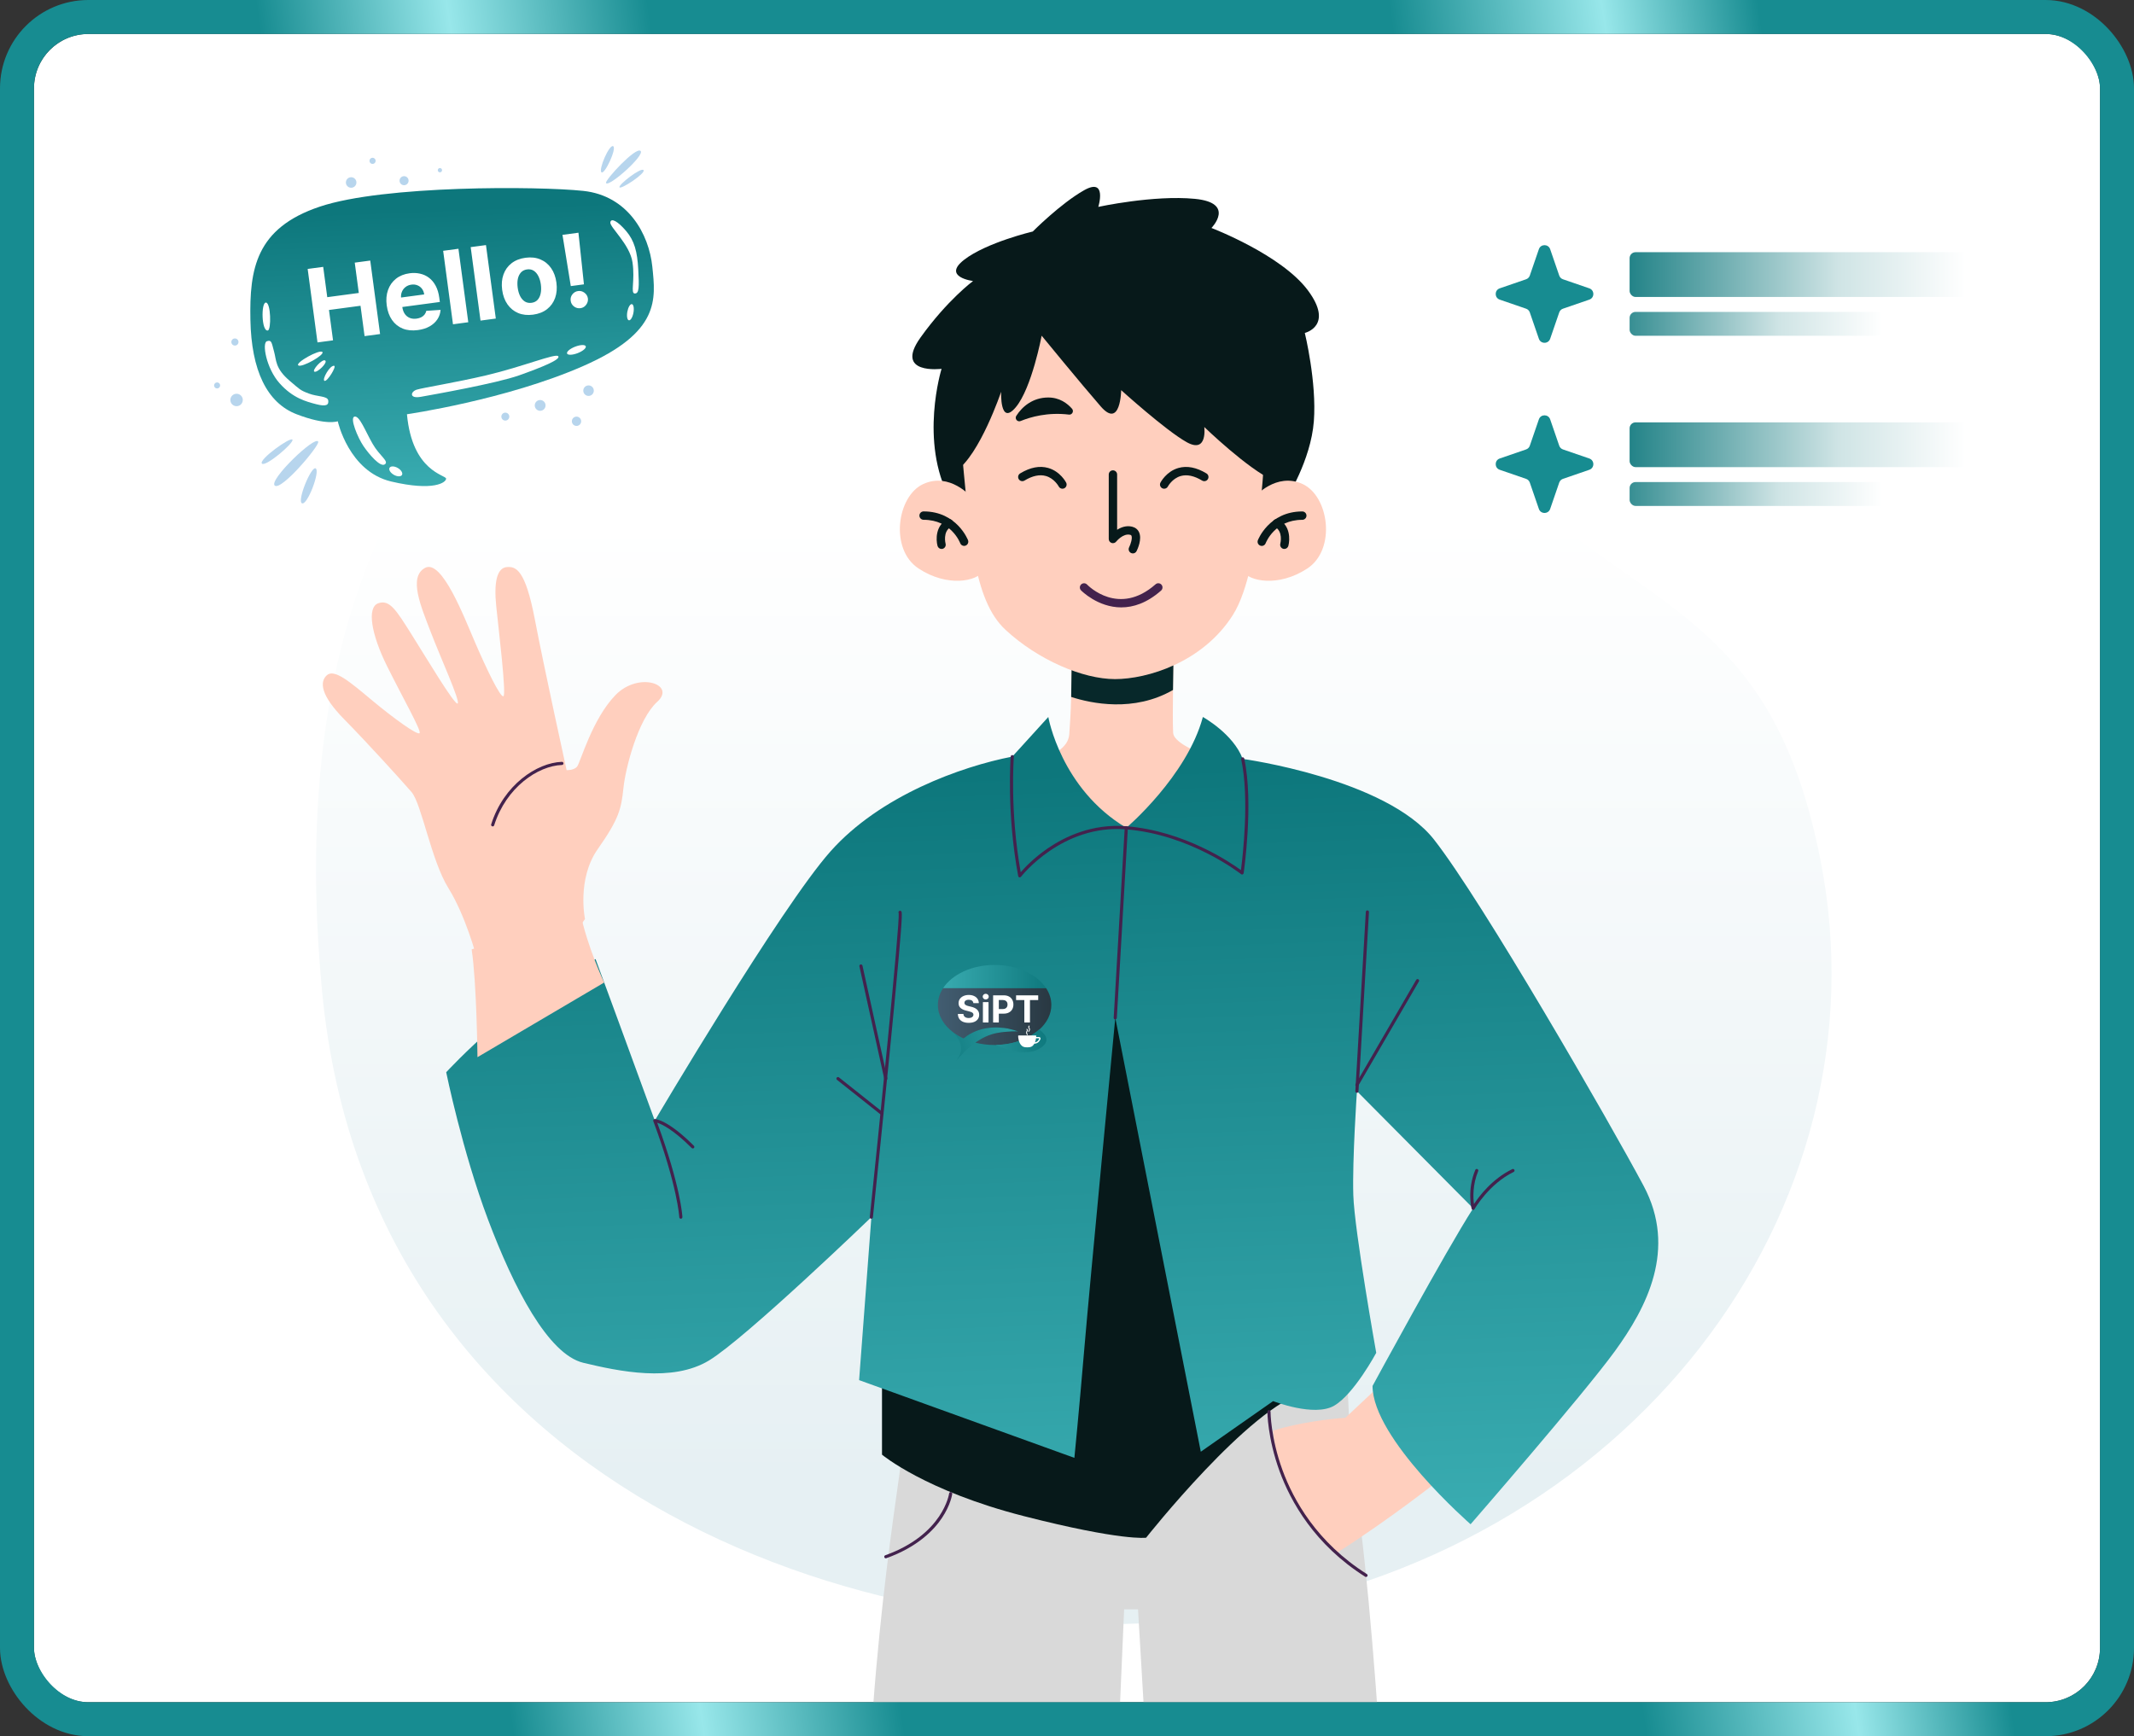 <svg width="628" height="511" viewBox="0 0 628 511" fill="none" xmlns="http://www.w3.org/2000/svg">
<rect x="0" y="0" width="628" height="511" fill="#333333" stroke="none"/>
<g clip-path="url(#clip0_131_1226)">
<rect x="10" y="10" width="608" height="491" rx="16" fill="white"/>
<path d="M216.604 65.681C155.868 87.201 80.389 140.401 94.788 291.829C109.176 443.256 264.609 489.422 359.221 475.709C480.144 458.172 555.902 355.993 535.768 253.309C519.11 168.322 471.879 182.991 417.568 113.812C388.513 76.795 303.5 34.893 216.593 65.681H216.604Z" fill="url(#paint0_linear_131_1226)"/>
<g clip-path="url(#clip1_131_1226)">
<path d="M266.654 401.957C266.654 401.957 265.175 427.661 264.928 431.855C264.682 436.055 251.809 511.493 255.895 575.228C255.895 575.228 287.904 585.455 326.386 575.228L330.814 473.661H334.9L340.933 575.905C340.933 575.905 383.255 585.108 409.478 575.905C409.478 575.905 405.475 474.338 397.601 430.034L395.86 393.168C395.86 393.168 311.468 359.894 266.659 401.951L266.654 401.957Z" fill="#D9D9D9"/>
<path d="M279.532 146.78H378.554C378.554 146.78 385.757 135.545 386.643 124.001C387.53 112.456 383.984 97.992 383.984 97.992C383.984 97.992 392.697 95.924 384.87 85.429C377.044 74.934 356.512 67.096 356.512 67.096C356.512 67.096 363.751 59.704 351.623 58.523C339.495 57.341 323.213 60.89 323.213 60.89C323.213 60.89 325.935 52.076 318.995 56.013C312.055 59.951 303.93 68.135 303.93 68.135C303.93 68.135 290.317 71.354 283.729 76.457C277.14 81.56 286.351 82.709 286.351 82.709C286.351 82.709 278.787 88.306 270.892 99.336C262.998 110.366 277.082 108.555 277.082 108.555C277.082 108.555 270.441 129.949 279.532 146.786V146.78Z" fill="#07191A"/>
<path d="M367.58 226.581L327.519 256.075L288.817 226.843C296.906 225.069 314.027 224.286 314.673 216.091C314.83 214.08 315.124 209.565 315.224 205.124C315.344 199.459 315.36 193.926 315.36 193.926L345.37 192.498C345.37 192.498 345.255 197.553 345.192 203.076C345.134 208.017 345.108 213.324 345.239 215.713C345.512 220.764 367.586 226.581 367.586 226.581H367.58Z" fill="#FFCFBE"/>
<path d="M285.795 146.219C285.795 146.219 279.48 138.9 271.721 142.449C263.963 145.998 261.749 161.633 270.279 167.292C278.813 172.947 287.563 171.062 289.336 168.069L285.79 146.224L285.795 146.219Z" fill="#FFCFBE"/>
<path d="M283.729 160.672C283.23 160.672 282.763 160.368 282.575 159.874C282.464 159.585 279.863 152.986 271.8 152.986C271.118 152.986 270.567 152.435 270.567 151.752C270.567 151.07 271.118 150.519 271.8 150.519C281.609 150.519 284.846 158.919 284.877 159.003C285.113 159.638 284.788 160.347 284.153 160.588C284.012 160.641 283.865 160.667 283.723 160.667L283.729 160.672Z" fill="#07191A"/>
<path d="M277.082 161.57C276.537 161.57 276.038 161.202 275.892 160.651C275.393 158.761 275.335 154.703 278.693 152.902C279.291 152.576 280.036 152.802 280.361 153.406C280.681 154.004 280.455 154.75 279.857 155.075C277.35 156.425 278.257 159.995 278.268 160.026C278.441 160.682 278.047 161.36 277.392 161.533C277.287 161.559 277.182 161.575 277.077 161.575L277.082 161.57Z" fill="#07191A"/>
<path d="M369.243 146.219C369.243 146.219 375.559 138.9 383.318 142.449C391.076 145.998 393.29 161.633 384.76 167.292C376.225 172.947 367.476 171.062 365.703 168.069L369.249 146.224L369.243 146.219Z" fill="#FFCFBE"/>
<path d="M371.31 160.672C371.169 160.672 371.022 160.646 370.88 160.593C370.245 160.352 369.925 159.648 370.161 159.013C370.193 158.929 373.429 150.529 383.239 150.529C383.921 150.529 384.472 151.08 384.472 151.763C384.472 152.445 383.921 152.996 383.239 152.996C375.176 152.996 372.574 159.601 372.464 159.884C372.275 160.378 371.809 160.682 371.31 160.682V160.672Z" fill="#07191A"/>
<path d="M377.962 161.57C377.857 161.57 377.752 161.554 377.647 161.528C376.991 161.354 376.598 160.682 376.771 160.026C376.813 159.863 377.657 156.404 375.181 155.07C374.583 154.75 374.358 153.999 374.678 153.401C374.998 152.802 375.743 152.576 376.346 152.897C379.703 154.703 379.646 158.756 379.147 160.646C379 161.197 378.502 161.564 377.956 161.564L377.962 161.57Z" fill="#07191A"/>
<path d="M345.37 192.498C345.37 192.498 345.255 197.553 345.192 203.076C333.678 209.718 321.12 207.035 315.229 205.124C315.349 199.459 315.365 193.926 315.365 193.926L345.376 192.498H345.37Z" fill="#07282A"/>
<path d="M324.781 78.515C296.837 80.452 280.078 100.943 282.7 128.978C285.328 157.013 286.32 176.511 295.919 185.384C305.519 194.256 318.67 199.874 328.128 199.874C337.586 199.874 353.984 194.996 362.849 180.947C371.714 166.898 372.747 126.09 372.601 113.669C372.454 101.247 356.297 76.331 324.781 78.515Z" fill="#FFCFBE"/>
<path d="M333.379 162.877C333.195 162.877 333.006 162.835 332.828 162.746C332.219 162.441 331.973 161.701 332.277 161.092C332.749 160.136 333.3 158.383 332.964 157.669C332.933 157.595 332.875 157.475 332.571 157.401C330.494 156.897 328.5 159.375 328.479 159.401C328.154 159.811 327.603 159.974 327.11 159.8C326.617 159.627 326.287 159.165 326.287 158.64V139.661C326.287 138.979 326.837 138.428 327.519 138.428C328.201 138.428 328.752 138.979 328.752 139.661V155.926C329.911 155.18 331.448 154.603 333.153 155.012C334.103 155.243 334.811 155.805 335.199 156.635C336.143 158.672 334.764 161.627 334.48 162.2C334.265 162.63 333.83 162.882 333.379 162.882V162.877Z" fill="#07191A"/>
<path d="M314.568 122.027C315.517 122.142 316.11 121.024 315.481 120.299C314.138 118.761 311.824 116.955 308.383 116.992C303.951 117.039 300.877 119.596 299.088 122.373C298.527 123.239 299.403 124.31 300.357 123.917C303.248 122.73 308.299 121.271 314.568 122.021V122.027Z" fill="#07191A"/>
<path d="M344.384 122.027C343.435 122.142 342.842 121.024 343.471 120.299C344.814 118.761 347.128 116.955 350.569 116.992C355.001 117.039 358.075 119.596 359.864 122.373C360.425 123.239 359.549 124.31 358.595 123.917C355.704 122.73 350.653 121.271 344.384 122.021V122.027Z" fill="#43224D"/>
<path d="M329.99 178.769C323.034 178.769 318.198 173.823 318.124 173.75C317.652 173.256 317.673 172.479 318.166 172.007C318.659 171.539 319.436 171.555 319.903 172.043C320.28 172.432 329.245 181.504 340.062 171.97C340.571 171.518 341.352 171.571 341.798 172.08C342.249 172.589 342.197 173.366 341.688 173.818C337.481 177.524 333.473 178.763 329.99 178.763V178.769Z" fill="#43224D"/>
<path d="M312.658 143.84C312.213 143.84 311.782 143.599 311.562 143.174C311.536 143.126 310.277 140.795 307.764 140.092C305.928 139.577 303.814 140.034 301.485 141.441C300.903 141.793 300.147 141.604 299.796 141.021C299.445 140.438 299.633 139.682 300.216 139.331C303.164 137.546 305.944 137.01 308.467 137.729C312.029 138.743 313.687 141.914 313.755 142.045C314.064 142.649 313.823 143.394 313.22 143.704C313.041 143.798 312.847 143.84 312.658 143.84Z" fill="#07191A"/>
<path d="M342.59 143.84C342.401 143.84 342.207 143.798 342.029 143.704C341.426 143.394 341.19 142.654 341.499 142.05C341.567 141.914 343.225 138.748 346.787 137.735C349.315 137.015 352.09 137.556 355.038 139.336C355.62 139.688 355.809 140.444 355.458 141.026C355.106 141.609 354.351 141.793 353.769 141.446C351.44 140.039 349.326 139.583 347.49 140.097C344.961 140.806 343.702 143.158 343.692 143.179C343.471 143.599 343.041 143.84 342.595 143.84H342.59Z" fill="#07191A"/>
<path d="M172.153 270.502C172.153 270.502 169.693 258.732 175.925 249.88C182.157 241.029 182.828 238.052 183.458 231.999C184.082 225.945 187.791 211.623 193.424 206.547C199.058 201.47 187.964 197.517 181.108 204.594C174.251 211.671 170.784 224.439 169.84 225.609C168.901 226.78 166.745 226.675 166.745 226.675C166.745 226.675 160.183 196.887 157.387 182.26C154.591 167.634 151.837 166.652 149.099 166.909C146.36 167.166 145.269 171.104 146.035 178.433C146.801 185.762 149.041 204.415 148.154 204.909C147.268 205.402 143.166 196.876 139.861 189.216C136.556 181.557 130.015 164.421 125.063 167.151C120.111 169.881 123.919 178.575 126.762 186.024C129.606 193.474 135.413 206.174 134.694 207.04C133.975 207.906 125.441 193.59 121.029 186.591C116.617 179.593 114.65 176.349 111.298 177.561C107.946 178.774 109.21 186.602 113.884 196.015C118.558 205.428 123.909 214.81 123.5 215.739C123.085 216.669 115.799 211.392 109.342 206.001C102.884 200.609 98.389 196.797 96.207 198.719C94.024 200.64 94.276 204.567 101.269 211.676C108.261 218.784 118.154 229.704 121.113 233.127C124.071 236.556 126.899 253.272 131.95 261.372C137.002 269.478 140.17 281.412 140.17 281.412C140.17 281.412 160.964 287.58 172.148 270.492L172.153 270.502Z" fill="#FFCFBE"/>
<path d="M144.981 243.228C144.933 243.228 144.886 243.223 144.844 243.207C144.603 243.128 144.467 242.871 144.545 242.63C148.207 231.011 157.995 224.475 165.344 224.223C165.596 224.207 165.811 224.412 165.822 224.669C165.832 224.927 165.633 225.137 165.376 225.147C158.341 225.389 148.962 231.699 145.427 242.908C145.364 243.107 145.18 243.233 144.986 243.233L144.981 243.228Z" fill="#43224D"/>
<path d="M407.72 406.204C407.72 406.204 425.708 413.827 423.851 435.347C423.851 435.347 409.588 446.729 393.667 456.867C393.667 456.867 376.713 445.485 374.646 421.072C374.646 421.072 382.966 418.242 395.923 417.282L407.72 406.209V406.204Z" fill="#FFCFBE"/>
<path d="M259.557 404.645V428.133C259.557 428.133 272.256 438.801 301.275 446.219C330.294 453.638 337.282 452.577 337.282 452.577C337.282 452.577 367.78 413.984 384.094 409.758L337.822 278.072L304.947 280.514L259.557 404.645Z" fill="#07191A"/>
<path d="M281.289 138.659C281.289 138.659 277.334 106.046 281.289 98.123C285.245 90.201 301.936 72.466 321.891 70.23C341.845 67.993 363.012 76.084 373.503 92.957C383.994 109.831 374.877 141.478 374.877 141.478C367.308 138.17 354.398 125.675 354.398 125.675C354.398 125.675 355.437 133.597 349.247 130.153C343.052 126.709 329.943 114.829 329.943 114.829C329.943 114.829 329.801 126.363 323.952 119.648C318.103 112.934 306.542 98.8 306.542 98.8C306.542 98.8 303.641 114.262 298.91 119.879C294.178 125.497 294.619 115.296 294.619 115.296C294.619 115.296 288.339 133.934 281.284 138.659H281.289Z" fill="#07191A"/>
<path d="M308.499 211.025C308.499 211.025 312.181 232.156 331.454 243.643C331.454 243.643 349.305 228.471 353.984 211.025C353.984 211.025 362.97 215.986 365.703 223.362C365.703 223.362 407.899 229.137 422.025 247.129C436.152 265.121 473.716 330.347 483.667 348.984C493.618 367.622 484.569 384.826 475.237 397.673C465.9 410.52 432.768 448.619 432.768 448.619C432.768 448.619 403.917 423.445 403.917 407.916C403.917 407.916 425.503 368.079 433.529 355.636L399.322 321.165C399.322 321.165 397.942 341.382 398.257 351.746C398.572 362.115 405.003 398.166 405.003 398.166C405.003 398.166 398.467 410.352 392.602 413.733C386.743 417.119 374.657 412.378 374.657 412.378L353.375 427.272L328.212 299.566C328.212 299.566 320.684 378.085 319.105 396.812C317.526 415.539 316.173 429.078 316.173 429.078L252.821 406.199L256.43 358.23C256.43 358.23 219.459 393.877 208.637 400.424C197.815 406.965 182.036 403.584 171.665 401.101C161.295 398.618 151.165 378.988 143.606 358.907C136.047 338.826 131.31 315.584 131.31 315.584C131.31 315.584 154.024 290.893 175.264 282.273C175.264 282.273 187.088 314.387 192.695 329.817C192.695 329.817 229.766 267.032 244.397 250.584C259.027 234.141 282.826 225.62 297.897 222.685L308.504 211.02L308.499 211.025Z" fill="url(#paint1_linear_131_1226)"/>
<path fill-rule="evenodd" clip-rule="evenodd" d="M292.696 284C299.429 284 305.231 286.813 307.872 290.864H277.52C280.161 286.813 285.963 284 292.696 284Z" fill="url(#paint2_linear_131_1226)"/>
<path d="M283.544 305.639C286.66 303.12 290.542 301.985 295.422 302.532C297.466 302.76 299.624 303.561 299.624 303.561C299.624 303.561 296.671 303.447 293.491 304.019C291.062 304.455 288.898 305.551 287.035 306.87C284.58 308.61 282.651 310.737 281.338 312.255C282.454 310.781 284.422 308.007 280.545 303.863C281.441 304.534 282.448 305.131 283.544 305.639Z" fill="url(#paint3_linear_131_1226)"/>
<path fill-rule="evenodd" clip-rule="evenodd" d="M295.422 302.532C290.542 301.985 286.66 303.12 283.544 305.639C282.448 305.131 281.441 304.534 280.545 303.863C277.727 301.754 276 298.91 276 295.782C276 294.027 276.544 292.361 277.52 290.864H307.872C308.848 292.361 309.392 294.027 309.392 295.782C309.392 298.502 308.087 301.006 305.894 303C302.922 305.702 298.32 307.468 293.13 307.561C292.985 307.564 292.841 307.565 292.696 307.565C290.709 307.565 288.803 307.32 287.035 306.87C288.898 305.551 291.062 304.455 293.491 304.019C296.671 303.447 299.624 303.561 299.624 303.561C299.624 303.561 297.466 302.76 295.422 302.532Z" fill="url(#paint4_linear_131_1226)"/>
<path fill-rule="evenodd" clip-rule="evenodd" d="M293.037 307.55C298.228 307.457 302.83 305.692 305.801 302.989C308.041 304.626 308.97 306.538 306.346 308.355C302.367 311.11 296.15 308.93 293.037 307.55Z" fill="url(#paint5_linear_131_1226)"/>
<path d="M286.443 295.24C286.412 294.926 286.279 294.681 286.044 294.507C285.809 294.333 285.49 294.246 285.088 294.246C284.814 294.246 284.583 294.285 284.395 294.363C284.206 294.438 284.062 294.544 283.961 294.679C283.863 294.814 283.814 294.967 283.814 295.139C283.809 295.282 283.838 295.407 283.903 295.513C283.97 295.62 284.062 295.712 284.178 295.79C284.294 295.866 284.428 295.932 284.58 295.989C284.733 296.044 284.895 296.09 285.068 296.129L285.781 296.301C286.127 296.379 286.444 296.483 286.733 296.613C287.022 296.743 287.273 296.903 287.484 297.093C287.696 297.283 287.86 297.506 287.976 297.763C288.095 298.021 288.156 298.316 288.158 298.649C288.156 299.137 288.032 299.561 287.786 299.92C287.544 300.276 287.193 300.553 286.733 300.751C286.276 300.946 285.725 301.043 285.08 301.043C284.44 301.043 283.882 300.944 283.407 300.747C282.935 300.549 282.566 300.257 282.3 299.869C282.036 299.479 281.898 298.997 281.885 298.423H283.508C283.526 298.69 283.602 298.914 283.736 299.093C283.873 299.27 284.055 299.404 284.282 299.495C284.512 299.583 284.771 299.628 285.06 299.628C285.344 299.628 285.591 299.586 285.8 299.503C286.012 299.42 286.176 299.304 286.292 299.156C286.408 299.007 286.466 298.837 286.466 298.645C286.466 298.465 286.413 298.315 286.307 298.192C286.204 298.07 286.052 297.966 285.85 297.88C285.652 297.795 285.408 297.717 285.119 297.646L284.255 297.428C283.587 297.264 283.059 297.008 282.671 296.66C282.284 296.311 282.092 295.842 282.095 295.252C282.092 294.768 282.22 294.346 282.478 293.985C282.739 293.623 283.096 293.341 283.55 293.138C284.005 292.936 284.521 292.834 285.099 292.834C285.688 292.834 286.201 292.936 286.64 293.138C287.082 293.341 287.425 293.623 287.67 293.985C287.915 294.346 288.042 294.765 288.05 295.24H286.443Z" fill="white"/>
<path d="M289.255 300.93V294.94H290.904V300.93H289.255ZM290.083 294.168C289.838 294.168 289.628 294.086 289.452 293.922C289.279 293.756 289.193 293.557 289.193 293.326C289.193 293.097 289.279 292.9 289.452 292.737C289.628 292.57 289.838 292.487 290.083 292.487C290.329 292.487 290.538 292.57 290.711 292.737C290.886 292.9 290.974 293.097 290.974 293.326C290.974 293.557 290.886 293.756 290.711 293.922C290.538 294.086 290.329 294.168 290.083 294.168Z" fill="white"/>
<path d="M292.257 300.93V292.943H295.385C295.987 292.943 296.499 293.059 296.922 293.29C297.346 293.519 297.668 293.838 297.89 294.246C298.115 294.651 298.227 295.119 298.227 295.65C298.227 296.18 298.114 296.648 297.887 297.054C297.659 297.459 297.33 297.775 296.899 298.001C296.471 298.228 295.952 298.341 295.343 298.341H293.349V296.987H295.072C295.394 296.987 295.66 296.932 295.869 296.82C296.081 296.705 296.238 296.548 296.342 296.348C296.447 296.145 296.5 295.912 296.5 295.65C296.5 295.385 296.447 295.153 296.342 294.956C296.238 294.755 296.081 294.601 295.869 294.492C295.658 294.38 295.389 294.324 295.064 294.324H293.933V300.93H292.257Z" fill="white"/>
<path d="M299.014 294.336V292.943H305.527V294.336H303.099V300.93H301.442V294.336H299.014Z" fill="white"/>
<path fill-rule="evenodd" clip-rule="evenodd" d="M305.737 305.205C305.904 305.205 306.055 305.283 306.14 305.415C306.221 305.541 306.234 305.699 306.177 305.849C305.989 306.338 305.507 307.149 304.387 307.182C304.248 307.426 304.075 307.652 303.858 307.84C303.434 308.208 302.853 308.251 302.303 308.251C301.775 308.251 301.22 308.211 300.797 307.878C299.73 307.038 299.63 305.372 299.624 304.893C299.623 304.82 299.681 304.761 299.751 304.761H304.809C304.878 304.761 304.936 304.82 304.935 304.893C304.934 304.969 304.931 305.076 304.923 305.205H305.737ZM304.586 306.771C305.303 306.666 305.656 306.146 305.827 305.702C305.838 305.674 305.838 305.652 305.828 305.636C305.816 305.618 305.787 305.6 305.737 305.6H304.883C304.836 305.949 304.748 306.367 304.586 306.771Z" fill="white"/>
<path d="M302.232 304.59C302.258 304.622 302.296 304.638 302.333 304.638C302.364 304.638 302.395 304.627 302.42 304.604C302.476 304.554 302.482 304.465 302.433 304.407C302.43 304.403 302.077 303.965 302.304 303.665C302.607 303.266 302.422 302.939 302.282 302.823C302.225 302.775 302.141 302.785 302.095 302.845C302.05 302.905 302.059 302.992 302.115 303.04C302.148 303.069 302.297 303.224 302.095 303.492C301.73 303.973 302.211 304.565 302.232 304.59Z" fill="white"/>
<path d="M302.945 302.093C303.002 302.045 303.011 301.958 302.966 301.898C302.92 301.837 302.836 301.828 302.778 301.876C302.638 301.992 302.454 302.319 302.757 302.718C302.984 303.018 302.63 303.456 302.627 303.46C302.579 303.518 302.585 303.606 302.64 303.657C302.666 303.68 302.697 303.691 302.728 303.691C302.765 303.691 302.802 303.675 302.829 303.643C302.849 303.618 303.33 303.025 302.966 302.544C302.763 302.277 302.913 302.122 302.945 302.093Z" fill="white"/>
<path d="M170.768 268.507C172.746 278.529 177.798 289.182 177.798 289.182L140.511 311.148C140.511 311.148 140.281 289.056 138.796 279.422L170.774 268.502L170.768 268.507Z" fill="#FFCFBE"/>
<path d="M256.425 358.697C256.425 358.697 256.393 358.697 256.378 358.697C256.126 358.671 255.942 358.445 255.968 358.188C258.471 334.279 264.823 272.109 264.472 268.754C264.472 268.754 264.466 268.743 264.461 268.738C264.335 268.518 264.414 268.234 264.634 268.108C264.786 268.024 264.991 268.029 265.133 268.124C265.474 268.35 265.668 268.47 264.388 282.813C263.722 290.279 262.73 300.653 261.44 313.636C259.242 335.739 256.907 358.062 256.881 358.287C256.855 358.524 256.656 358.702 256.425 358.702V358.697Z" fill="#43224D"/>
<path d="M260.679 317.925C260.469 317.925 260.275 317.778 260.228 317.563L252.91 284.414C252.858 284.168 253.01 283.921 253.262 283.863C253.514 283.811 253.755 283.968 253.813 284.215L261.13 317.363C261.183 317.61 261.031 317.857 260.779 317.915C260.747 317.92 260.711 317.925 260.679 317.925Z" fill="#43224D"/>
<path d="M259.557 328.21C259.457 328.21 259.357 328.178 259.268 328.11L246.311 317.82C246.112 317.663 246.08 317.369 246.238 317.169C246.395 316.97 246.684 316.938 246.888 317.096L259.845 327.386C260.044 327.543 260.076 327.837 259.918 328.037C259.829 328.152 259.693 328.21 259.557 328.21Z" fill="#43224D"/>
<path d="M399.317 321.632C399.317 321.632 399.301 321.632 399.291 321.632C399.034 321.616 398.839 321.401 398.855 321.143L401.94 268.381C401.955 268.124 402.17 267.929 402.427 267.945C402.684 267.961 402.879 268.176 402.863 268.433L399.778 321.196C399.763 321.443 399.563 321.632 399.317 321.632Z" fill="#43224D"/>
<path d="M399.317 319.794C399.238 319.794 399.159 319.773 399.086 319.731C398.866 319.605 398.792 319.322 398.918 319.101L416.764 288.389C416.89 288.168 417.173 288.095 417.393 288.221C417.614 288.347 417.687 288.63 417.561 288.851L399.715 319.563C399.632 319.71 399.474 319.794 399.317 319.794Z" fill="#43224D"/>
<path d="M300.095 258.233C300.058 258.233 300.022 258.233 299.99 258.222C299.812 258.18 299.675 258.038 299.644 257.86C296.161 239.259 297.425 222.821 297.435 222.659C297.456 222.401 297.687 222.218 297.934 222.233C298.186 222.254 298.38 222.475 298.359 222.732C298.348 222.89 297.136 238.645 300.378 256.715C301.532 255.377 304.223 252.521 308.268 249.738C313.277 246.294 321.366 242.357 331.501 243.181C348.518 244.562 362.141 253.859 365.183 256.091C365.692 252.248 367.748 234.944 365.257 223.457C365.204 223.21 365.362 222.963 365.608 222.905C365.86 222.853 366.101 223.01 366.159 223.257C368.997 236.34 366.017 256.789 365.986 256.994C365.96 257.156 365.855 257.293 365.697 257.356C365.545 257.419 365.372 257.393 365.241 257.288C365.094 257.172 350.396 245.633 331.417 244.094C312.548 242.567 300.583 257.891 300.462 258.044C300.373 258.159 300.237 258.222 300.095 258.222V258.233Z" fill="#43224D"/>
<path d="M328.201 300.033C328.201 300.033 328.186 300.033 328.175 300.033C327.918 300.018 327.724 299.802 327.74 299.545L330.987 243.617C331.002 243.36 331.218 243.16 331.475 243.181C331.732 243.197 331.926 243.412 331.91 243.669L328.663 299.598C328.647 299.844 328.448 300.033 328.201 300.033Z" fill="#43224D"/>
<path d="M402.008 464.143C401.924 464.143 401.84 464.122 401.761 464.069C386.832 454.625 379.798 441.93 376.53 432.937C372.989 423.193 372.973 415.565 372.973 415.486C372.973 415.234 373.183 415.024 373.435 415.024C373.692 415.024 373.896 415.234 373.896 415.486C373.896 415.559 373.912 423.056 377.406 432.653C380.626 441.494 387.556 453.989 402.249 463.282C402.464 463.418 402.527 463.702 402.391 463.917C402.302 464.054 402.155 464.132 402.003 464.132L402.008 464.143Z" fill="#43224D"/>
<path d="M260.679 458.641C260.49 458.641 260.312 458.526 260.244 458.337C260.16 458.095 260.28 457.833 260.522 457.749C277.575 451.632 279.301 439.652 279.317 439.531C279.348 439.279 279.584 439.101 279.831 439.132C280.083 439.164 280.261 439.395 280.23 439.647C280.214 439.778 279.8 442.875 277.187 446.781C274.795 450.362 270.011 455.323 260.826 458.615C260.774 458.631 260.721 458.641 260.669 458.641H260.679Z" fill="#43224D"/>
<path d="M200.364 358.697C200.118 358.697 199.919 358.503 199.903 358.256C199.903 358.167 199.373 349.074 192.255 329.979C192.202 329.838 192.223 329.675 192.307 329.554C192.391 329.433 192.533 329.36 192.685 329.36C192.837 329.36 196.456 329.481 204.204 337.235C204.383 337.413 204.383 337.707 204.204 337.886C204.026 338.064 203.732 338.064 203.554 337.886C198.093 332.421 194.783 330.882 193.409 330.447C200.307 349.158 200.8 357.841 200.821 358.209C200.831 358.466 200.637 358.681 200.38 358.692C200.375 358.692 200.364 358.692 200.359 358.692L200.364 358.697Z" fill="#43224D"/>
<path d="M433.524 356.103C433.524 356.103 433.482 356.103 433.466 356.103C433.277 356.077 433.125 355.946 433.078 355.762C433.02 355.542 431.698 350.234 434.153 344.333C434.253 344.097 434.52 343.986 434.756 344.086C434.993 344.186 435.103 344.454 435.003 344.69C433.324 348.717 433.518 352.533 433.765 354.376C435.223 352.161 439.084 346.979 445.043 344.097C445.274 343.986 445.547 344.081 445.662 344.312C445.772 344.543 445.678 344.816 445.447 344.931C438.156 348.465 433.964 355.804 433.922 355.878C433.838 356.025 433.686 356.114 433.519 356.114L433.524 356.103Z" fill="#43224D"/>
</g>
<g clip-path="url(#clip2_131_1226)">
<path d="M119.77 121.92C119.77 121.92 148.9 117.71 171.63 107.73C194.36 97.76 192.95 88.06 191.97 78.51C190.99 68.96 184.86 57.58 171.63 56.18C158.4 54.78 112.98 54.49 94.11 60.82C75.24 67.14 73.41 79.22 73.69 94.11C73.97 109 78.53 118.55 87.28 121.92C96.03 125.29 99.4 123.99 99.4 123.99C99.4 123.99 102.63 138.77 115.13 141.72C127.63 144.67 131.28 142 131.28 140.88C131.28 139.76 121.31 138.91 119.76 121.92H119.77Z" fill="url(#paint6_linear_131_1226)"/>
<path d="M93.435 100.78L90.541 79.154L95.113 78.543L96.307 87.465L105.589 86.223L104.395 77.3L108.956 76.69L111.85 98.315L107.289 98.926L106.093 89.993L96.812 91.235L98.007 100.168L93.435 100.78ZM122.969 97.15C121.301 97.373 119.82 97.227 118.526 96.712C117.237 96.19 116.186 95.349 115.372 94.189C114.556 93.023 114.034 91.585 113.805 89.874C113.582 88.206 113.71 86.698 114.189 85.351C114.668 84.005 115.448 82.901 116.53 82.039C117.618 81.177 118.958 80.639 120.549 80.427C121.619 80.283 122.638 80.323 123.606 80.544C124.581 80.757 125.458 81.16 126.24 81.75C127.028 82.34 127.685 83.126 128.211 84.109C128.735 85.085 129.09 86.263 129.275 87.642L129.44 88.878L115.745 90.711L115.372 87.923L124.833 86.657C124.746 86.009 124.528 85.454 124.18 84.992C123.831 84.53 123.388 84.192 122.851 83.977C122.32 83.754 121.727 83.687 121.072 83.775C120.389 83.866 119.805 84.105 119.319 84.493C118.84 84.872 118.488 85.346 118.263 85.913C118.037 86.474 117.963 87.075 118.042 87.716L118.396 90.367C118.504 91.169 118.744 91.843 119.118 92.387C119.499 92.931 119.985 93.325 120.577 93.568C121.168 93.811 121.841 93.883 122.594 93.782C123.094 93.715 123.542 93.583 123.938 93.387C124.335 93.191 124.662 92.932 124.92 92.611C125.178 92.289 125.357 91.914 125.457 91.485L129.654 91.203C129.577 92.231 129.261 93.162 128.706 93.996C128.157 94.821 127.397 95.511 126.425 96.064C125.459 96.609 124.307 96.971 122.969 97.15ZM134.911 73.216L137.805 94.841L133.307 95.444L130.413 73.818L134.911 73.216ZM143.012 72.132L145.907 93.757L141.408 94.359L138.514 72.734L143.012 72.132ZM156.88 92.611C155.24 92.831 153.775 92.672 152.485 92.135C151.201 91.59 150.152 90.735 149.336 89.569C148.52 88.395 148.001 86.978 147.778 85.316C147.554 83.641 147.682 82.133 148.162 80.794C148.641 79.447 149.429 78.346 150.525 77.489C151.628 76.625 152.999 76.084 154.639 75.864C156.279 75.644 157.741 75.807 159.025 76.352C160.315 76.889 161.368 77.744 162.185 78.917C163 80.083 163.52 81.504 163.744 83.18C163.966 84.841 163.838 86.345 163.359 87.692C162.879 89.031 162.088 90.133 160.985 90.998C159.889 91.854 158.521 92.391 156.88 92.611ZM156.435 89.124C157.181 89.024 157.776 88.729 158.219 88.24C158.662 87.744 158.96 87.109 159.115 86.336C159.276 85.562 159.294 84.703 159.168 83.76C159.041 82.817 158.799 81.993 158.439 81.288C158.087 80.583 157.632 80.049 157.075 79.687C156.517 79.324 155.866 79.193 155.12 79.293C154.366 79.394 153.761 79.693 153.305 80.191C152.856 80.689 152.55 81.324 152.389 82.098C152.234 82.871 152.22 83.73 152.346 84.673C152.473 85.616 152.712 86.44 153.064 87.146C153.424 87.85 153.885 88.383 154.45 88.744C155.02 89.098 155.682 89.224 156.435 89.124ZM170.226 68.49L171.841 83.687L167.976 84.204L165.527 69.118L170.226 68.49ZM170.813 90.703C170.116 90.797 169.485 90.63 168.919 90.204C168.352 89.772 168.026 89.206 167.94 88.508C167.84 87.819 168.008 87.195 168.441 86.635C168.875 86.076 169.441 85.749 170.138 85.656C170.806 85.567 171.427 85.734 172 86.159C172.573 86.584 172.909 87.141 173.008 87.83C173.063 88.296 172.997 88.738 172.81 89.157C172.628 89.568 172.363 89.915 172.014 90.199C171.664 90.475 171.264 90.643 170.813 90.703Z" fill="white"/>
<path d="M94.86 103.59C95.72 104.4 88.75 108.32 87.78 107.54C86.81 106.76 94 102.77 94.86 103.59Z" fill="white"/>
<path d="M95.69 106.1C96.56 106.67 93.42 109.73 92.54 109.4C91.66 109.07 94.82 105.53 95.69 106.1Z" fill="white"/>
<path d="M98.33 107.66C99.14 107.79 96.3 112.43 95.49 112.09C94.68 111.75 97.06 107.46 98.33 107.66Z" fill="white"/>
<path d="M85.29 112.11C80.91 108.43 81.36 105.97 80.65 103.48C79.94 100.99 80.02 99.94 78.54 100.43C77.06 100.92 78.33 108.37 82.26 112.79C86.19 117.21 90.13 118.2 93.08 118.97C96.03 119.74 96.8 119.18 96.59 117.85C96.38 116.52 93.43 116.8 90.83 115.81C88.23 114.82 88.23 114.59 85.28 112.11H85.29Z" fill="white"/>
<path d="M78.82 97.27C79.86 97.08 79.73 89.12 78.26 89.05C76.79 88.98 76.93 97.62 78.82 97.27Z" fill="white"/>
<path d="M109.66 130.63C107.49 126.86 105.8 122.27 104.32 122.62C102.84 122.97 105.3 128.87 106.99 131.33C108.68 133.79 111.91 137.58 113.24 136.67C114.57 135.76 111.75 134.26 109.66 130.63Z" fill="white"/>
<path d="M118.296 139.789C118.616 139.234 118.057 138.312 117.048 137.729C116.039 137.146 114.961 137.124 114.641 137.679C114.321 138.233 114.879 139.155 115.888 139.738C116.897 140.321 117.975 140.343 118.296 139.789Z" fill="white"/>
<path d="M169.997 103.935C171.516 103.346 172.583 102.443 172.379 101.918C172.176 101.393 170.779 101.444 169.26 102.032C167.741 102.621 166.674 103.524 166.878 104.049C167.081 104.574 168.478 104.523 169.997 103.935Z" fill="white"/>
<path d="M186.409 92.061C186.653 90.747 186.451 89.607 185.957 89.515C185.463 89.423 184.864 90.413 184.62 91.727C184.375 93.041 184.577 94.181 185.071 94.273C185.565 94.365 186.164 93.374 186.409 92.061Z" fill="white"/>
<path d="M143.09 110.47C153.93 107.91 163.6 103.87 164.3 104.85C165 105.83 159.52 108.08 152.78 110.47C146.04 112.86 127.36 116.16 123.84 116.79C120.32 117.42 120.82 115.24 122.65 114.68C124.48 114.12 134.17 112.57 143.09 110.47Z" fill="white"/>
<path d="M186.77 86.38C185.5 86.31 186.91 82.59 186.14 77.25C185.37 71.91 179.4 66.86 179.61 65.45C179.82 64.04 181.79 65.1 184.25 67.98C186.71 70.86 187.55 74.09 187.83 79.29C188.11 84.49 188.11 86.45 186.78 86.38H186.77Z" fill="white"/>
<path d="M93.65 130.01C92.88 127.96 78.9 141.39 80.87 142.93C82.84 144.47 94.07 131.13 93.65 130.01Z" fill="#B7D5ED"/>
<path d="M92.94 137.88C91.68 136.9 87.32 147.43 88.87 148.13C90.42 148.83 94.21 138.86 92.94 137.88Z" fill="#B7D5ED"/>
<path d="M86.06 129.4C85.5 128.47 76.09 135.26 77.07 136.43C78.05 137.6 86.62 130.33 86.06 129.4Z" fill="#B7D5ED"/>
<path d="M178.34 53.83C178.86 55.42 189.95 45.65 188.5 44.41C187.05 43.17 178.06 52.96 178.34 53.83Z" fill="#B7D5ED"/>
<path d="M177 50.71C177.93 51.5 181.59 43.62 180.44 43.03C179.29 42.44 176.07 49.92 177 50.71Z" fill="#B7D5ED"/>
<path d="M182.3 55.13C182.7 55.86 190.09 50.99 189.38 50.07C188.67 49.15 181.9 54.4 182.3 55.13Z" fill="#B7D5ED"/>
<path d="M69.62 119.55C70.631 119.55 71.45 118.731 71.45 117.72C71.45 116.709 70.631 115.89 69.62 115.89C68.609 115.89 67.79 116.709 67.79 117.72C67.79 118.731 68.609 119.55 69.62 119.55Z" fill="#B7D5ED"/>
<path d="M69.13 101.71C69.71 101.71 70.18 101.24 70.18 100.66C70.18 100.08 69.71 99.61 69.13 99.61C68.55 99.61 68.08 100.08 68.08 100.66C68.08 101.24 68.55 101.71 69.13 101.71Z" fill="#B7D5ED"/>
<path d="M63.89 114.33C64.382 114.33 64.78 113.932 64.78 113.44C64.78 112.949 64.382 112.55 63.89 112.55C63.398 112.55 63 112.949 63 113.44C63 113.932 63.398 114.33 63.89 114.33Z" fill="#B7D5ED"/>
<path d="M158.96 120.91C159.838 120.91 160.55 120.198 160.55 119.32C160.55 118.442 159.838 117.73 158.96 117.73C158.082 117.73 157.37 118.442 157.37 119.32C157.37 120.198 158.082 120.91 158.96 120.91Z" fill="#B7D5ED"/>
<path d="M169.66 125.36C170.417 125.36 171.03 124.747 171.03 123.99C171.03 123.233 170.417 122.62 169.66 122.62C168.903 122.62 168.29 123.233 168.29 123.99C168.29 124.747 168.903 125.36 169.66 125.36Z" fill="#B7D5ED"/>
<path d="M173.2 116.53C174.056 116.53 174.75 115.836 174.75 114.98C174.75 114.124 174.056 113.43 173.2 113.43C172.344 113.43 171.65 114.124 171.65 114.98C171.65 115.836 172.344 116.53 173.2 116.53Z" fill="#B7D5ED"/>
<path d="M148.71 123.79C149.356 123.79 149.88 123.266 149.88 122.62C149.88 121.974 149.356 121.45 148.71 121.45C148.064 121.45 147.54 121.974 147.54 122.62C147.54 123.266 148.064 123.79 148.71 123.79Z" fill="#B7D5ED"/>
<path d="M103.34 55.26C104.196 55.26 104.89 54.566 104.89 53.71C104.89 52.854 104.196 52.16 103.34 52.16C102.484 52.16 101.79 52.854 101.79 53.71C101.79 54.566 102.484 55.26 103.34 55.26Z" fill="#B7D5ED"/>
<path d="M109.64 48.25C110.143 48.25 110.55 47.843 110.55 47.34C110.55 46.838 110.143 46.43 109.64 46.43C109.137 46.43 108.73 46.838 108.73 47.34C108.73 47.843 109.137 48.25 109.64 48.25Z" fill="#B7D5ED"/>
<path d="M118.91 54.51C119.645 54.51 120.24 53.915 120.24 53.18C120.24 52.446 119.645 51.85 118.91 51.85C118.175 51.85 117.58 52.446 117.58 53.18C117.58 53.915 118.175 54.51 118.91 54.51Z" fill="#B7D5ED"/>
<path d="M129.46 50.72C129.808 50.72 130.09 50.438 130.09 50.09C130.09 49.742 129.808 49.46 129.46 49.46C129.112 49.46 128.83 49.742 128.83 50.09C128.83 50.438 129.112 50.72 129.46 50.72Z" fill="#B7D5ED"/>
</g>
<path d="M452.864 73.344C453.408 71.763 455.644 71.763 456.188 73.344L458.857 81.104C459.034 81.616 459.436 82.018 459.947 82.194L467.708 84.864C469.289 85.408 469.289 87.644 467.708 88.187L459.947 90.857C459.436 91.033 459.034 91.435 458.857 91.947L456.188 99.707C455.644 101.288 453.408 101.288 452.864 99.707L450.195 91.947C450.018 91.435 449.616 91.033 449.105 90.857L441.344 88.187C439.764 87.644 439.764 85.408 441.344 84.864L449.105 82.194C449.616 82.018 450.018 81.616 450.195 81.104L452.864 73.344Z" fill="#178C91"/>
<rect x="479.566" y="74.226" width="101.919" height="13.179" rx="1.757" fill="url(#paint7_linear_131_1226)"/>
<rect x="479.566" y="91.798" width="75.561" height="7.029" rx="1.757" fill="url(#paint8_linear_131_1226)"/>
<path d="M452.864 123.425C453.408 121.844 455.644 121.844 456.188 123.425L458.857 131.185C459.034 131.697 459.436 132.099 459.947 132.275L467.708 134.945C469.289 135.489 469.289 137.725 467.708 138.268L459.947 140.938C459.436 141.114 459.034 141.516 458.857 142.028L456.188 149.789C455.644 151.369 453.408 151.369 452.864 149.789L450.195 142.028C450.018 141.516 449.616 141.114 449.105 140.938L441.344 138.268C439.764 137.725 439.764 135.489 441.344 134.945L449.105 132.275C449.616 132.099 450.018 131.697 450.195 131.185L452.864 123.425Z" fill="#178C91"/>
<rect x="479.566" y="124.306" width="101.919" height="13.179" rx="1.757" fill="url(#paint9_linear_131_1226)"/>
<rect x="479.566" y="141.878" width="75.561" height="7.029" rx="1.757" fill="url(#paint10_linear_131_1226)"/>
</g>
<rect x="5" y="5" width="618" height="501" rx="21" stroke="url(#paint11_linear_131_1226)" stroke-width="10"/>
<defs>
<linearGradient id="paint0_linear_131_1226" x1="278" y1="436" x2="278" y2="153" gradientUnits="userSpaceOnUse">
<stop stop-color="#E6F0F3"/>
<stop offset="1" stop-color="white"/>
</linearGradient>
<linearGradient id="paint1_linear_131_1226" x1="350.86" y1="454.073" x2="342.918" y2="225.943" gradientUnits="userSpaceOnUse">
<stop stop-color="#3AADB2"/>
<stop offset="1" stop-color="#0D777C"/>
</linearGradient>
<linearGradient id="paint2_linear_131_1226" x1="309.315" y1="312.255" x2="276.077" y2="312.255" gradientUnits="userSpaceOnUse">
<stop stop-color="#0D777C"/>
<stop offset="1" stop-color="#3AADB2"/>
</linearGradient>
<linearGradient id="paint3_linear_131_1226" x1="302.832" y1="286.352" x2="270.903" y2="297.715" gradientUnits="userSpaceOnUse">
<stop stop-color="#3AADB2"/>
<stop offset="1" stop-color="#0D777C"/>
</linearGradient>
<linearGradient id="paint4_linear_131_1226" x1="309.315" y1="312.255" x2="276.077" y2="312.255" gradientUnits="userSpaceOnUse">
<stop stop-color="#293842"/>
<stop offset="1" stop-color="#425D71"/>
</linearGradient>
<linearGradient id="paint5_linear_131_1226" x1="309.315" y1="312.255" x2="276.077" y2="312.255" gradientUnits="userSpaceOnUse">
<stop stop-color="#0D777C"/>
<stop offset="1" stop-color="#3AADB2"/>
</linearGradient>
<linearGradient id="paint6_linear_131_1226" x1="146.759" y1="145.076" x2="143.51" y2="60.886" gradientUnits="userSpaceOnUse">
<stop stop-color="#3AADB2"/>
<stop offset="1" stop-color="#0D777C"/>
</linearGradient>
<linearGradient id="paint7_linear_131_1226" x1="578.35" y1="87.405" x2="471.727" y2="87.405" gradientUnits="userSpaceOnUse">
<stop stop-color="white"/>
<stop offset="0.35" stop-color="#CFE4E5"/>
<stop offset="1" stop-color="#0D777C"/>
</linearGradient>
<linearGradient id="paint8_linear_131_1226" x1="553.94" y1="98.827" x2="467.303" y2="98.827" gradientUnits="userSpaceOnUse">
<stop stop-color="white"/>
<stop offset="0.35" stop-color="#CFE4E5"/>
<stop offset="1" stop-color="#0D777C"/>
</linearGradient>
<linearGradient id="paint9_linear_131_1226" x1="578.35" y1="137.485" x2="471.727" y2="137.485" gradientUnits="userSpaceOnUse">
<stop stop-color="white"/>
<stop offset="0.35" stop-color="#CFE4E5"/>
<stop offset="1" stop-color="#0D777C"/>
</linearGradient>
<linearGradient id="paint10_linear_131_1226" x1="553.94" y1="148.907" x2="467.303" y2="148.907" gradientUnits="userSpaceOnUse">
<stop stop-color="white"/>
<stop offset="0.35" stop-color="#CFE4E5"/>
<stop offset="1" stop-color="#0D777C"/>
</linearGradient>
<linearGradient id="paint11_linear_131_1226" x1="80.759" y1="1171.52" x2="794.412" y2="1065.48" gradientUnits="userSpaceOnUse">
<stop stop-color="#178C91"/>
<stop offset="0.231" stop-color="#178C91"/>
<stop offset="0.308" stop-color="#98E7EA"/>
<stop offset="0.389" stop-color="#178C91"/>
<stop offset="0.567" stop-color="#178C91"/>
<stop offset="0.688" stop-color="#178C91"/>
<stop offset="0.774" stop-color="#98E7EA"/>
<stop offset="0.837" stop-color="#178C91"/>
<stop offset="1" stop-color="#178C91"/>
</linearGradient>
<clipPath id="clip0_131_1226">
<rect x="10" y="10" width="608" height="491" rx="16" fill="white"/>
</clipPath>
<clipPath id="clip1_131_1226">
<rect width="393" height="525" fill="white" transform="translate(95 55)"/>
</clipPath>
<clipPath id="clip2_131_1226">
<rect width="129.42" height="105.17" fill="white" transform="translate(63 43)"/>
</clipPath>
</defs>
</svg>
